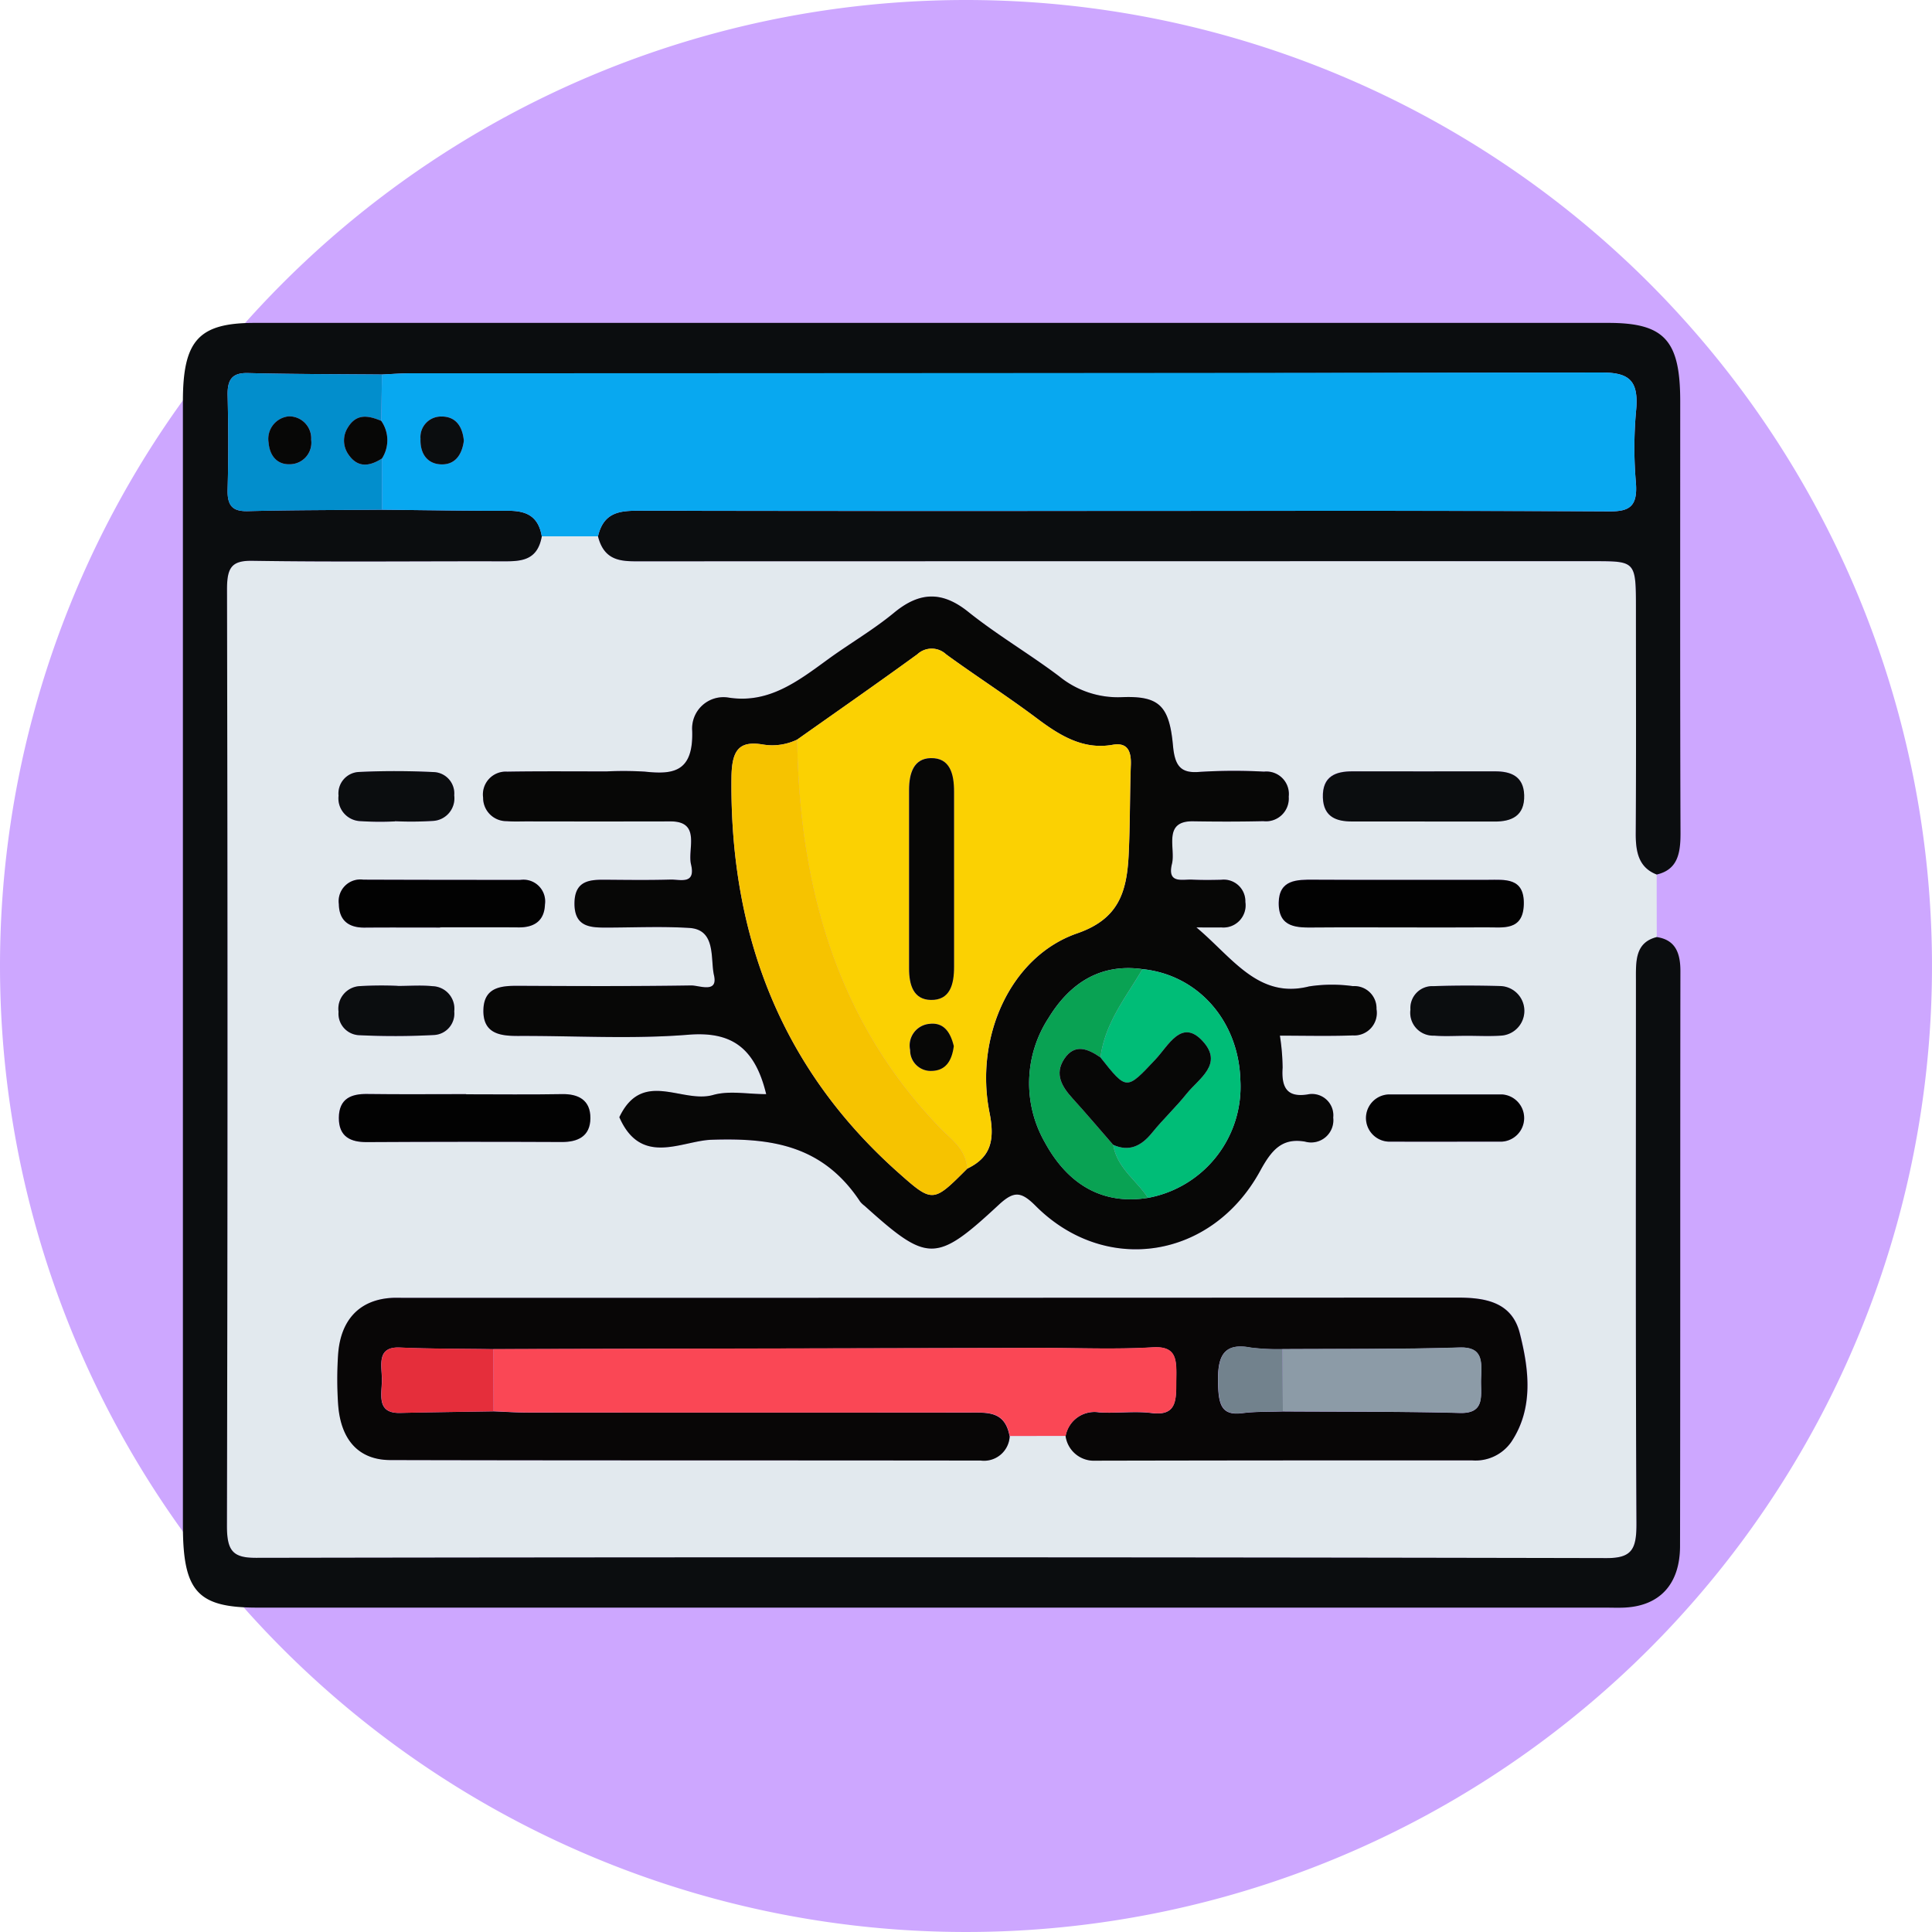 <svg xmlns="http://www.w3.org/2000/svg" xmlns:xlink="http://www.w3.org/1999/xlink" width="169" height="169" viewBox="0 0 169 169">
  <defs>
    <clipPath id="clip-path">
      <rect id="Rectángulo_351399" data-name="Rectángulo 351399" width="131" height="112.392" fill="none"/>
    </clipPath>
  </defs>
  <g id="Grupo_1018516" data-name="Grupo 1018516" transform="translate(-719.001 -6123.983)">
    <g id="Grupo_1018397" data-name="Grupo 1018397" transform="translate(-18 4065.983)">
      <g id="Grupo_159183" data-name="Grupo 159183" transform="translate(737.001 2058)">
        <path id="Unión_12" data-name="Unión 12" d="M84.5,0A84.5,84.5,0,1,1,0,84.5,84.5,84.5,0,0,1,84.5,0Z" fill="#cda7ff"/>
      </g>
    </g>
    <g id="Grupo_1018406" data-name="Grupo 1018406" transform="translate(735 6152.228)">
      <g id="Grupo_1018405" data-name="Grupo 1018405" clip-path="url(#clip-path)">
        <path id="Trazado_721704" data-name="Trazado 721704" d="M132.591,62.405q0,2.735.008,5.472c-1.938.484-1.824,2.173-1.824,3.809,0,15.819-.037,31.639.044,47.457.011,2.246-.368,3.063-2.608,3.058q-59.073-.131-118.146-.023c-2.028,0-2.547-.606-2.542-2.834q.1-40.921.006-81.842c0-1.94.388-2.568,2.22-2.54,7.329.115,14.661.025,21.992.045,1.535,0,2.953-.068,3.324-2.185h4.919c.58,2.311,2.23,2.185,3.893,2.184Q85.489,34.984,127.1,35c3.674,0,3.674,0,3.674,4.224,0,6.525.026,13.05-.017,19.575-.011,1.659.266,3,1.832,3.61M80.9,111.514a2.5,2.5,0,0,0,2.61,2.158q16.489-.062,32.978-.024a3.809,3.809,0,0,0,3.4-1.616c1.981-2.967,1.542-6.388.74-9.524-.7-2.748-3.084-3.1-5.456-3.1q-46.016.047-92.031.021c-.426,0-.853-.022-1.278.008-2.752.2-4.4,1.937-4.6,4.987a32.469,32.469,0,0,0,0,4.258c.2,3.14,1.777,4.929,4.575,4.936,17.213.044,34.426.018,51.64.043A2.252,2.252,0,0,0,76,111.522l4.9-.008M54.7,81.62c-1.637,0-3.228-.333-4.649.072-2.715.774-6.181-2.29-8.2,1.944,1.9,4.346,5.459,2.063,8.055,1.974,5.182-.175,9.726.429,13.008,5.409a2.108,2.108,0,0,0,.388.367c5.525,4.964,6.219,5.027,11.721-.079,1.327-1.232,1.954-1.209,3.24.08,6.1,6.117,15.425,4.672,19.648-3.073,1-1.832,1.913-2.894,3.919-2.546a1.946,1.946,0,0,0,2.464-2.1,1.868,1.868,0,0,0-2.269-2.023c-1.718.259-2.281-.538-2.157-2.348a19.174,19.174,0,0,0-.239-2.8c2.156,0,4.273.055,6.386-.021a1.97,1.97,0,0,0,2.066-2.3,1.94,1.94,0,0,0-2.069-2.01,13.283,13.283,0,0,0-3.825.024c-4.452,1.127-6.707-2.522-9.858-5.159.988,0,1.584.007,2.18,0a1.942,1.942,0,0,0,2.1-2.232,1.892,1.892,0,0,0-2.11-1.937c-.852.021-1.706.03-2.557-.012s-2.192.392-1.752-1.391c.333-1.351-.836-3.756,1.853-3.713,2.045.033,4.091.036,6.136-.012a1.993,1.993,0,0,0,2.223-2.141,1.968,1.968,0,0,0-2.164-2.191,49.028,49.028,0,0,0-5.622.022c-1.632.144-2.172-.487-2.336-2.28-.323-3.522-1.217-4.386-4.489-4.255a8.114,8.114,0,0,1-5.468-1.825c-2.6-1.964-5.408-3.6-7.958-5.639-2.3-1.837-4.269-1.755-6.493.084-1.837,1.519-3.9,2.7-5.814,4.1-2.638,1.927-5.187,3.869-8.666,3.317a2.741,2.741,0,0,0-3.171,2.911c.111,3.672-1.738,3.821-4.157,3.566a31.556,31.556,0,0,0-3.322-.02c-2.9,0-5.8-.026-8.693.023a2,2,0,0,0-2.118,2.266A2.037,2.037,0,0,0,32,57.735c.594.048,1.193.021,1.789.021q6.264,0,12.528,0c2.693-.006,1.476,2.415,1.8,3.762.432,1.8-.981,1.3-1.794,1.328-1.874.055-3.75.03-5.624.014-1.339-.011-2.741,0-2.777,2.006-.039,2.2,1.469,2.182,2.89,2.178,2.386-.007,4.778-.114,7.157.032s1.827,2.705,2.156,4.14c.371,1.615-1.282.879-2,.891-5.027.078-10.056.056-15.084.032-1.441-.007-3.012.065-3.085,2.05-.08,2.2,1.547,2.34,3.093,2.334,4.943-.018,9.905.29,14.822-.105,3.619-.291,5.8.97,6.82,5.2m-26.251.009v-.014c-2.886,0-5.773.028-8.658-.012-1.356-.018-2.463.372-2.474,2.08s1.079,2.135,2.439,2.129q8.532-.038,17.063-.009c1.367.006,2.493-.466,2.5-2.082s-1.087-2.13-2.471-2.106c-2.8.05-5.6.015-8.4.015m81.88-14.6c2.46,0,4.92.014,7.379-.006,1.414-.011,3.2.345,3.261-2.014.061-2.375-1.683-2.142-3.132-2.142-5.089,0-10.178.016-15.267-.011-1.423-.007-3.013-.02-3.038,2.014-.028,2.245,1.674,2.177,3.164,2.165,2.544-.021,5.089-.006,7.633-.006m1.969-9.268c2.04,0,4.08,0,6.12,0,1.435.005,2.638-.464,2.58-2.316-.053-1.677-1.206-2.079-2.533-2.075-4.165.011-8.33.005-12.5,0-1.418,0-2.637.4-2.574,2.3.057,1.719,1.227,2.078,2.527,2.083,2.125.008,4.251,0,6.376,0M26.176,67.043v-.016c2.29,0,4.58-.011,6.87.005,1.263.009,2.247-.494,2.3-2a1.9,1.9,0,0,0-2.14-2.156q-6.87,0-13.74-.019a1.9,1.9,0,0,0-2.152,2.14c.027,1.52.963,2.064,2.246,2.053,2.2-.018,4.41-.005,6.615-.005m88.061,14.6q-2.538,0-5.076,0a2.066,2.066,0,0,0-.017,4.129c3.3.014,6.6.008,9.9,0a2.068,2.068,0,0,0,.017-4.129q-2.411,0-4.822,0M22.23,57.758v-.015a30.769,30.769,0,0,0,3.312-.026,1.982,1.982,0,0,0,1.866-2.236,1.871,1.871,0,0,0-1.763-2.036c-2.205-.1-4.421-.114-6.625-.007a1.878,1.878,0,0,0-1.731,2.07,2,2,0,0,0,1.884,2.226,27.259,27.259,0,0,0,3.058.024m.23,14.395v-.009a32.818,32.818,0,0,0-3.313.024,1.978,1.978,0,0,0-1.859,2.239,1.889,1.889,0,0,0,1.758,2.052,65.289,65.289,0,0,0,6.623-.016,1.878,1.878,0,0,0,1.739-2.064,1.971,1.971,0,0,0-1.89-2.205c-1.012-.1-2.038-.021-3.058-.021m93.476,4.357c1.018,0,2.04.055,3.054-.015a2.171,2.171,0,0,0-.069-4.335c-1.951-.053-3.9-.059-5.854.008a1.919,1.919,0,0,0-2.015,2.052,2.006,2.006,0,0,0,2.084,2.278c.929.073,1.866.014,2.8.013" transform="translate(-3.673 -14.152)" fill="#e2e9ee"/>
        <path id="Trazado_721705" data-name="Trazado 721705" d="M128.919,48.252c-1.566-.607-1.843-1.951-1.832-3.61.042-6.524.017-13.05.017-19.575,0-4.224,0-4.224-3.675-4.224q-41.613,0-83.226.011c-1.663,0-3.312.126-3.893-2.184.5-2.154,1.974-2.242,3.608-2.239q20.836.043,41.672.016c14.4,0,28.8-.032,43.205.041,1.739.009,2.462-.433,2.307-2.49a35.606,35.606,0,0,1,.007-6.242c.285-2.787-.643-3.423-3.09-3.416q-52.026.14-104.051.068c-.85,0-1.7.069-2.549.106C13.513,4.48,9.607,4.486,5.7,4.388c-1.318-.033-1.823.484-1.788,1.956.066,2.735.078,5.477,0,8.212-.046,1.52.5,1.943,1.794,1.911,3.9-.1,7.811-.091,11.716-.125,3.649.035,7.3.1,10.948.091,1.51-.006,2.705.338,3.024,2.237-.371,2.116-1.788,2.189-3.324,2.185-7.331-.02-14.663.069-21.992-.045-1.832-.029-2.224.6-2.22,2.539q.085,40.921-.006,81.843c-.005,2.227.513,2.837,2.542,2.833q59.073-.1,118.146.023c2.24.005,2.62-.811,2.608-3.058-.081-15.819-.041-31.638-.044-47.457,0-1.636-.114-3.325,1.824-3.809,1.572.237,2.068,1.307,2.065,2.978-.025,16.767,0,33.534-.032,50.3-.007,3.324-1.769,5.2-4.785,5.371-.6.034-1.193.007-1.79.007H6.49c-5.218,0-6.489-1.41-6.489-7.194Q0,56.023,0,6.858C0,1.515,1.388,0,6.28,0q59.2,0,118.407,0c4.9,0,6.289,1.515,6.29,6.845,0,12.6-.02,25.2.025,37.8.006,1.811-.282,3.191-2.082,3.609" transform="translate(0 0)" fill="#0b0d0f"/>
        <path id="Trazado_721706" data-name="Trazado 721706" d="M47.939,21.961c-.319-1.9-1.514-2.243-3.024-2.237-3.649.014-7.3-.055-10.948-.091l-.009-4.477a2.956,2.956,0,0,0-.062-3.3q.035-2.026.07-4.052c.85-.037,1.7-.106,2.549-.106q52.026-.008,104.051-.068c2.447-.006,3.375.629,3.09,3.416a35.6,35.6,0,0,0-.007,6.241c.155,2.057-.568,2.5-2.307,2.49-14.4-.072-28.8-.041-43.205-.041q-20.836,0-41.672-.016c-1.634,0-3.11.085-3.608,2.239H47.939m-6.815-8.353c-.125-1.361-.787-2.144-1.975-2.126a1.8,1.8,0,0,0-1.815,1.944c-.047,1.312.587,2.2,1.8,2.239s1.823-.8,1.992-2.058" transform="translate(-16.547 -3.291)" fill="#08a8f0"/>
        <path id="Trazado_721707" data-name="Trazado 721707" d="M76.071,85.613c-1.019-4.233-3.2-5.494-6.82-5.2-4.918.395-9.88.087-14.823.105-1.546.006-3.174-.137-3.093-2.334.073-1.985,1.643-2.057,3.085-2.05,5.028.024,10.057.046,15.084-.032.715-.011,2.368.724,2-.891-.33-1.435.208-3.994-2.157-4.14s-4.771-.039-7.157-.032c-1.42,0-2.928.018-2.889-2.178.035-2,1.438-2.017,2.776-2.006,1.875.015,3.751.04,5.624-.014.813-.023,2.227.476,1.794-1.328-.323-1.346.9-3.767-1.8-3.762q-6.264.013-12.528,0c-.6,0-1.2.027-1.789-.021a2.038,2.038,0,0,1-2.069-2.058A2,2,0,0,1,53.426,57.4c2.9-.048,5.8-.02,8.693-.022a31.406,31.406,0,0,1,3.322.019c2.419.255,4.268.106,4.157-3.566a2.741,2.741,0,0,1,3.171-2.911c3.478.552,6.027-1.39,8.666-3.317,1.919-1.4,3.977-2.585,5.814-4.1,2.224-1.84,4.2-1.921,6.493-.084C96.292,45.46,99.1,47.1,101.7,49.06a8.116,8.116,0,0,0,5.467,1.825c3.272-.13,4.166.733,4.489,4.255.165,1.793.7,2.424,2.336,2.28a49.028,49.028,0,0,1,5.622-.022,1.968,1.968,0,0,1,2.164,2.191,1.994,1.994,0,0,1-2.223,2.141c-2.044.048-4.091.045-6.136.012-2.689-.043-1.52,2.362-1.853,3.713-.439,1.782.9,1.349,1.753,1.39s1.7.033,2.556.012a1.892,1.892,0,0,1,2.11,1.937,1.942,1.942,0,0,1-2.1,2.232c-.6.009-1.192,0-2.18,0,3.151,2.637,5.406,6.286,9.858,5.159a13.283,13.283,0,0,1,3.825-.024,1.94,1.94,0,0,1,2.069,2.01,1.969,1.969,0,0,1-2.066,2.3c-2.113.076-4.23.021-6.386.021a19.175,19.175,0,0,1,.239,2.8c-.124,1.809.44,2.607,2.157,2.348a1.868,1.868,0,0,1,2.269,2.023,1.946,1.946,0,0,1-2.463,2.1c-2.006-.348-2.921.714-3.92,2.546-4.222,7.745-13.542,9.19-19.648,3.073-1.286-1.288-1.912-1.311-3.24-.08-5.5,5.106-6.2,5.043-11.72.079a2.107,2.107,0,0,1-.388-.367C81,90.032,76.461,89.428,71.279,89.6c-2.6.088-6.157,2.371-8.055-1.974,2.017-4.233,5.484-1.17,8.2-1.944,1.421-.4,3.013-.072,4.649-.072m32.913-10.937c-3.545-.5-6.271,1.092-8.212,4.265a10.427,10.427,0,0,0-.317,10.907c2,3.662,5.031,5.473,9.011,4.836a9.883,9.883,0,0,0,8.082-10.265c-.14-5.2-3.693-9.241-8.564-9.743M78.78,54.594a5.012,5.012,0,0,1-3,.431c-2.087-.349-2.722.486-2.749,2.875-.165,14.195,4.638,25.732,14.612,34.59,3,2.664,3.028,2.624,6.012-.363,2.017-.962,2.45-2.413,1.954-4.891-1.325-6.63,1.832-13.673,7.667-15.692,3.551-1.229,4.33-3.5,4.5-6.811.133-2.636.1-5.283.194-7.922.047-1.307-.36-1.979-1.6-1.76-2.547.45-4.579-.783-6.6-2.3-2.6-1.952-5.329-3.7-7.954-5.61a1.846,1.846,0,0,0-2.521-.01c-3.478,2.531-7,4.982-10.509,7.463" transform="translate(-25.047 -18.145)" fill="#070706"/>
        <path id="Trazado_721708" data-name="Trazado 721708" d="M85.207,162a2.252,2.252,0,0,1-2.538,2.142c-17.213-.025-34.426,0-51.639-.043-2.8-.007-4.372-1.8-4.575-4.936a32.469,32.469,0,0,1,0-4.258c.2-3.05,1.853-4.792,4.6-4.986.424-.03.852-.009,1.278-.009q46.016,0,92.031-.021c2.373,0,4.755.349,5.456,3.1.8,3.137,1.241,6.557-.74,9.524a3.809,3.809,0,0,1-3.4,1.616q-16.489-.011-32.978.024a2.5,2.5,0,0,1-2.61-2.159,2.565,2.565,0,0,1,2.94-2.063c1.527.1,3.079-.135,4.592.057,2.3.292,2.126-1.284,2.149-2.971.022-1.652.069-2.9-2.048-2.777-3.31.2-6.637.046-9.956.053q-23.872.05-47.745.106c-2.722-.041-5.447-.024-8.167-.143-2.007-.088-1.6,1.466-1.571,2.7.035,1.279-.579,3.072,1.592,3.021,2.721-.064,5.443-.094,8.165-.139,1.017.038,2.034.109,3.051.109q19.367.011,38.735,0c1.49,0,2.973-.1,3.365,2.06m23.862-7.608a18.95,18.95,0,0,1-2.778-.136c-2.5-.478-2.928.9-2.846,3.31.06,1.764.373,2.651,2.116,2.426,1.169-.151,2.358-.108,3.539-.152,5.17.035,10.341,0,15.509.135,2.286.06,1.772-1.622,1.837-3.05.069-1.5.136-2.737-1.868-2.675-5.167.162-10.339.109-15.509.142" transform="translate(-12.882 -64.626)" fill="#080606"/>
        <path id="Trazado_721709" data-name="Trazado 721709" d="M98.225,165.284c-.392-2.163-1.874-2.061-3.365-2.059q-19.367.021-38.734,0c-1.017,0-2.034-.071-3.051-.109l-.02-5.439q23.872-.054,47.745-.106c3.32-.007,6.646.143,9.956-.052,2.118-.125,2.07,1.125,2.048,2.777-.023,1.687.151,3.263-2.149,2.97-1.512-.192-3.064.04-4.591-.057a2.565,2.565,0,0,0-2.939,2.064l-4.9.009" transform="translate(-25.9 -67.915)" fill="#fa4755"/>
        <path id="Trazado_721710" data-name="Trazado 721710" d="M37.785,118.605c2.8,0,5.6.035,8.4-.015,1.384-.024,2.482.49,2.471,2.106s-1.138,2.089-2.5,2.083q-8.531-.04-17.063.009c-1.36.006-2.451-.429-2.44-2.129s1.118-2.1,2.474-2.08c2.886.039,5.773.012,8.659.012Z" transform="translate(-13.011 -51.128)" fill="#020202"/>
        <path id="Trazado_721711" data-name="Trazado 721711" d="M198.084,89.8c-2.545,0-5.089-.015-7.633.006-1.49.013-3.192.08-3.164-2.165.026-2.034,1.615-2.021,3.039-2.014,5.089.027,10.178.01,15.267.011,1.448,0,3.194-.233,3.132,2.142-.061,2.359-1.847,2-3.262,2.014-2.459.02-4.919.006-7.379.006" transform="translate(-91.43 -36.92)" fill="#020202"/>
        <path id="Trazado_721712" data-name="Trazado 721712" d="M203.737,73.344c-2.125,0-4.251.005-6.376,0-1.3,0-2.471-.365-2.527-2.084-.063-1.9,1.156-2.3,2.574-2.3,4.166,0,8.331.007,12.5,0,1.327,0,2.48.4,2.533,2.075.058,1.853-1.145,2.321-2.58,2.316-2.04-.006-4.08,0-6.12,0" transform="translate(-95.113 -29.731)" fill="#0b0d0f"/>
        <path id="Trazado_721713" data-name="Trazado 721713" d="M35.514,89.808c-2.2,0-4.41-.013-6.615.005-1.283.01-2.219-.533-2.246-2.053A1.9,1.9,0,0,1,28.8,85.62q6.87.024,13.74.019a1.9,1.9,0,0,1,2.14,2.156c-.053,1.507-1.037,2.011-2.3,2-2.29-.017-4.58-.005-6.87-.005v.017" transform="translate(-13.011 -36.917)" fill="#020202"/>
        <path id="Trazado_721714" data-name="Trazado 721714" d="M209.289,118.644q2.411,0,4.822,0a2.068,2.068,0,0,1-.017,4.129c-3.3,0-6.6.01-9.9,0a2.066,2.066,0,0,1,.017-4.129q2.538,0,5.076,0" transform="translate(-98.726 -51.155)" fill="#020202"/>
        <path id="Trazado_721715" data-name="Trazado 721715" d="M31.543,73.326a27.258,27.258,0,0,1-3.058-.024A2,2,0,0,1,26.6,71.075a1.878,1.878,0,0,1,1.731-2.069c2.2-.108,4.42-.1,6.625.007a1.871,1.871,0,0,1,1.763,2.036,1.981,1.981,0,0,1-1.866,2.236,30.77,30.77,0,0,1-3.312.026v.016" transform="translate(-12.986 -29.72)" fill="#0b0d0f"/>
        <path id="Trazado_721716" data-name="Trazado 721716" d="M31.772,101.933c1.02,0,2.047-.08,3.059.021a1.971,1.971,0,0,1,1.89,2.205,1.877,1.877,0,0,1-1.738,2.064,65.136,65.136,0,0,1-6.624.016,1.889,1.889,0,0,1-1.758-2.051,1.978,1.978,0,0,1,1.858-2.24,32.818,32.818,0,0,1,3.313-.024v.009" transform="translate(-12.986 -43.933)" fill="#0b0d0f"/>
        <path id="Trazado_721717" data-name="Trazado 721717" d="M214.682,106.3c-.934,0-1.87.06-2.8-.014a2.006,2.006,0,0,1-2.084-2.277,1.918,1.918,0,0,1,2.015-2.052c1.95-.067,3.9-.062,5.854-.009a2.171,2.171,0,0,1,.069,4.336c-1.014.069-2.036.014-3.054.015" transform="translate(-102.42 -43.939)" fill="#0b0d0f"/>
        <path id="Trazado_721718" data-name="Trazado 721718" d="M21.137,15.19l.01,4.477c-3.906.034-7.812.027-11.716.125-1.289.032-1.84-.39-1.794-1.911.082-2.734.07-5.476.005-8.211-.035-1.473.47-1.989,1.788-1.956,3.9.1,7.81.092,11.715.127q-.035,2.026-.07,4.052c-1.079-.441-2.141-.7-2.924.589a2.115,2.115,0,0,0,.064,2.366c.826,1.2,1.872,1.014,2.922.342M13,11.5a1.981,1.981,0,0,0-1.771,2.309c.1,1.151.759,1.919,1.843,1.882a1.888,1.888,0,0,0,1.879-2.146A1.924,1.924,0,0,0,13,11.5" transform="translate(-3.727 -3.325)" fill="#028ecc"/>
        <path id="Trazado_721719" data-name="Trazado 721719" d="M44.4,16.526c-.169,1.257-.791,2.1-1.992,2.058s-1.845-.928-1.8-2.239A1.8,1.8,0,0,1,42.426,14.4c1.187-.018,1.85.765,1.975,2.126" transform="translate(-19.824 -6.209)" fill="#0b0d0f"/>
        <path id="Trazado_721720" data-name="Trazado 721720" d="M30.852,18.085c-1.05.671-2.1.858-2.922-.342a2.114,2.114,0,0,1-.064-2.366c.783-1.29,1.845-1.03,2.924-.589a2.956,2.956,0,0,1,.062,3.3" transform="translate(-13.442 -6.221)" fill="#070706"/>
        <path id="Trazado_721721" data-name="Trazado 721721" d="M104.985,58.047c3.507-2.481,7.031-4.932,10.509-7.463a1.846,1.846,0,0,1,2.522.01c2.625,1.914,5.353,3.658,7.953,5.61,2.022,1.517,4.054,2.75,6.6,2.3,1.242-.22,1.649.453,1.6,1.76-.094,2.639-.061,5.286-.194,7.922-.167,3.309-.947,5.581-4.5,6.811-5.835,2.019-8.992,9.061-7.667,15.691.5,2.479.062,3.929-1.954,4.892-.115-1.729-1.4-2.553-2.359-3.546-8.9-9.193-12.332-20.846-12.515-33.987m13.724,12.2c0-2.55,0-5.1,0-7.65,0-1.573-.366-2.963-2.034-2.931-1.5.029-1.9,1.316-1.9,2.789q0,7.791,0,15.582c0,1.476.394,2.751,1.9,2.78,1.679.032,2.04-1.345,2.035-2.921-.008-2.55,0-5.1,0-7.65m-.025,14.627c-.288-1.216-.865-2.1-2.1-1.964a1.9,1.9,0,0,0-1.721,2.294,1.8,1.8,0,0,0,1.9,1.822c1.244-.036,1.749-.919,1.916-2.152" transform="translate(-51.252 -21.598)" fill="#fbd102"/>
        <path id="Trazado_721722" data-name="Trazado 721722" d="M99.5,64.077c.184,13.142,3.618,24.794,12.515,33.987.961.993,2.244,1.817,2.359,3.546-2.984,2.987-3.013,3.027-6.012.363-9.975-8.859-14.778-20.4-14.612-34.59.028-2.389.663-3.224,2.749-2.875a5.012,5.012,0,0,0,3-.431" transform="translate(-45.763 -27.628)" fill="#f6c300"/>
        <path id="Trazado_721723" data-name="Trazado 721723" d="M160.494,99.382c4.871.5,8.424,4.544,8.564,9.743a9.883,9.883,0,0,1-8.082,10.265c-1-1.559-2.681-2.565-3.044-4.639,1.377.615,2.441.132,3.4-1.053s2.082-2.235,3.04-3.435c1.045-1.308,3.246-2.571,1.38-4.593-1.844-2-3,.418-4.132,1.622-2.532,2.687-2.5,2.729-4.8-.189.405-3.055,2.243-5.269,3.675-7.721" transform="translate(-76.556 -42.851)" fill="#00bd77"/>
        <path id="Trazado_721724" data-name="Trazado 721724" d="M154.541,99.313c-1.432,2.452-3.269,4.666-3.675,7.721-1.085-.749-2.251-1.249-3.165.129-.89,1.34-.187,2.456.731,3.463,1.206,1.324,2.367,2.7,3.547,4.056.363,2.075,2.045,3.081,3.044,4.639-3.98.637-7.01-1.175-9.011-4.836a10.429,10.429,0,0,1,.317-10.907c1.94-3.172,4.667-4.764,8.212-4.265" transform="translate(-70.604 -42.782)" fill="#09a253"/>
        <path id="Trazado_721725" data-name="Trazado 721725" d="M187.934,157.692c5.17-.033,10.342.02,15.509-.142,2-.063,1.937,1.179,1.868,2.675-.066,1.428.448,3.11-1.837,3.05-5.168-.135-10.339-.1-15.509-.135q-.015-2.724-.031-5.448" transform="translate(-91.746 -67.93)" fill="#8c9ba7"/>
        <path id="Trazado_721726" data-name="Trazado 721726" d="M43.715,157.7q.009,2.719.019,5.439c-2.721.045-5.443.075-8.165.139-2.172.051-1.557-1.741-1.592-3.02-.033-1.234-.437-2.788,1.571-2.7,2.719.119,5.444.1,8.167.143" transform="translate(-16.56 -67.931)" fill="#e52e3b"/>
        <path id="Trazado_721727" data-name="Trazado 721727" d="M182.561,157.627q.015,2.724.031,5.448c-1.18.044-2.37,0-3.539.152-1.743.225-2.056-.662-2.116-2.426-.082-2.408.344-3.788,2.846-3.31a18.954,18.954,0,0,0,2.778.136" transform="translate(-86.373 -67.865)" fill="#72828d"/>
        <path id="Trazado_721728" data-name="Trazado 721728" d="M16.411,14.371a1.924,1.924,0,0,1,1.951,2.044,1.888,1.888,0,0,1-1.879,2.146c-1.084.037-1.747-.73-1.843-1.882a1.981,1.981,0,0,1,1.771-2.309" transform="translate(-7.142 -6.196)" fill="#070706"/>
        <path id="Trazado_721729" data-name="Trazado 721729" d="M128.043,77.509c0,2.55-.006,5.1,0,7.65.005,1.576-.356,2.954-2.035,2.921-1.51-.029-1.906-1.3-1.9-2.779q0-7.792,0-15.583c0-1.473.408-2.759,1.9-2.789,1.667-.032,2.038,1.358,2.034,2.931-.006,2.55,0,5.1,0,7.65" transform="translate(-60.586 -28.857)" fill="#070706"/>
        <path id="Trazado_721730" data-name="Trazado 721730" d="M128.094,109.746c-.167,1.234-.672,2.116-1.916,2.152a1.8,1.8,0,0,1-1.9-1.822A1.9,1.9,0,0,1,126,107.782c1.233-.133,1.81.748,2.1,1.964" transform="translate(-60.662 -46.467)" fill="#070706"/>
        <path id="Trazado_721731" data-name="Trazado 721731" d="M154.522,118.936c-1.18-1.354-2.34-2.732-3.547-4.056-.918-1.007-1.62-2.122-.731-3.463.914-1.377,2.08-.878,3.165-.129,2.306,2.918,2.27,2.876,4.8.189,1.135-1.2,2.288-3.622,4.133-1.622,1.865,2.022-.335,3.285-1.381,4.592-.958,1.2-2.074,2.242-3.04,3.435s-2.025,1.669-3.4,1.053" transform="translate(-73.146 -47.037)" fill="#070706"/>
      </g>
    </g>
  </g>
</svg>
